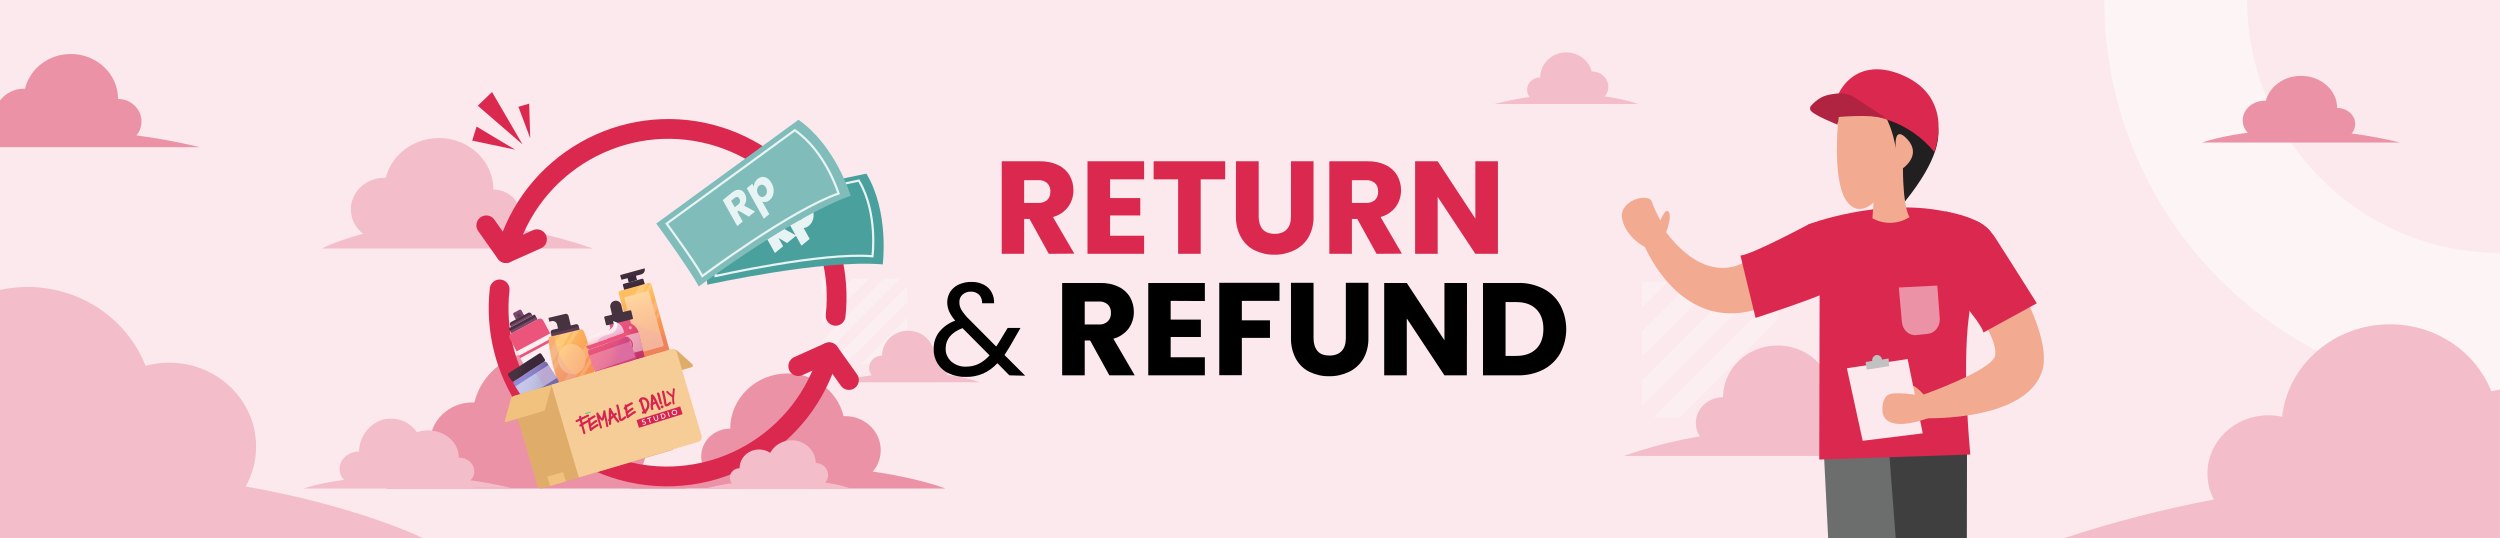 <svg xmlns="http://www.w3.org/2000/svg" width="1440" height="310" fill="none"><rect width="100%" height="100%" fill="#333333" stroke="none"/><g clip-path="url(#a)"><path fill="#fff" d="M0 0h1440v310H0z"/><path fill="#FBE9ED" d="M1440 0H0v310h1440V0Z"/><g fill="#fff" opacity=".5"><path d="M1017.1 162.5h-14.7L945.801 219v14.7l71.299-71.2ZM945.801 177.1l14.6-14.6h-14.6v14.6ZM988.801 162.5h-14.7l-28.3 28.2v14.7l43-42.9ZM1023.9 225.9l-14.6 14.6h14.6v-14.6ZM1023.9 212.3v-14.7L981 240.5h14.7l28.2-28.2ZM1023.9 184v-14.7l-71.199 71.2h14.6L1023.9 184Z" opacity=".5"/></g><g fill="#fff" opacity=".5"><path d="M518.301 160.6h-9.3l-35.7 35.8v9.2l45-45ZM473.301 169.8l9.2-9.2h-9.2v9.2ZM500.401 160.6h-9.3l-17.8 17.8v9.3l27.1-27.1ZM522.6 200.7l-9.2 9.2h9.2v-9.2ZM522.601 192.1v-9.3l-27.1 27.1h9.3l17.8-17.8ZM522.601 174.2v-9.3l-45 45h9.3l35.7-35.7Z" opacity=".5"/></g><path stroke="#fff" stroke-miterlimit="10" stroke-width="82.31" d="M1440 186.8c-103.2 0-186.8-83.6-186.8-186.8" opacity=".5"/><path fill="#A0E8CB" d="M0 76.1v1.4l1-.1c-.4-.5-.7-.9-1-1.3Z"/><path fill="#EB92A7" d="M0 84.8h115.2c-12.1-2.9-24.3-5.2-36.6-6.8 1.9-2.2 2.9-5.1 2.9-8 0-7.2-6.1-13-13.5-13 0-14.3-12.2-25.9-27.2-25.9-12.9 0-23.6 8.5-26.4 20h-.7c-5.4 0-10.4 2.5-13.7 6.8v26.9Z"/><path fill="#F3BDCA" d="M1188.8 310c28.3-9.3 57.1-16.7 86.4-22.3-2.5-4.6-3.7-9.8-3.7-15 0-18.5 15.7-33.5 35-33.5 2.7 0 5.4.3 8 .9 3.3-30 29.9-53.3 62.1-53.3 26.7 0 49.5 16 58.4 38.6 1.6-.4 3.3-.8 5-1V310h-251.2Z"/><path fill="#EB92A7" d="M1325.4 80.7c11.49 0 20.8-8.283 20.8-18.5s-9.31-18.5-20.8-18.5-20.8 8.283-20.8 18.5 9.31 18.5 20.8 18.5Z"/><path fill="#EB92A7" d="M1346.2 80.6c5.74 0 10.4-4.119 10.4-9.2 0-5.081-4.66-9.2-10.4-9.2s-10.4 4.119-10.4 9.2c0 5.081 4.66 9.2 10.4 9.2ZM1304.6 80.6c7.07 0 12.8-5.06 12.8-11.3 0-6.24-5.73-11.3-12.8-11.3s-12.8 5.06-12.8 11.3c0 6.24 5.73 11.3 12.8 11.3Z"/><path fill="#EB92A7" d="M1382.5 82.1h-114.1s45.3-16.6 114.1 0ZM453.701 278.9c18.28 0 33.1-14.282 33.1-31.9s-14.82-31.9-33.1-31.9c-18.281 0-33.1 14.282-33.1 31.9s14.819 31.9 33.1 31.9Z"/><path fill="#EB92A7" d="M420.5 278.9c9.168 0 16.6-7.163 16.6-16s-7.432-16-16.6-16c-9.168 0-16.6 7.163-16.6 16s7.432 16 16.6 16ZM486.9 278.9c11.267 0 20.4-8.775 20.4-19.6 0-10.825-9.133-19.6-20.4-19.6s-20.4 8.775-20.4 19.6c0 10.825 9.133 19.6 20.4 19.6Z"/><path fill="#EB92A7" d="M362.801 281.4h181.8s-72.2-28.7-181.8 0ZM312.1 279c22.036 0 39.9-17.192 39.9-38.4s-17.864-38.4-39.9-38.4c-22.036 0-39.9 17.192-39.9 38.4s17.864 38.4 39.9 38.4Z"/><path fill="#EB92A7" d="M352 279c11.046 0 20-8.596 20-19.2s-8.954-19.2-20-19.2-20 8.596-20 19.2 8.954 19.2 20 19.2ZM272.101 279c13.531 0 24.5-10.566 24.5-23.6s-10.969-23.6-24.5-23.6-24.5 10.566-24.5 23.6 10.969 23.6 24.5 23.6Z"/><path fill="#EB92A7" d="M395.7 281.4H222.4s68.8-27.3 173.3 0Z"/><path fill="#F3BDCA" d="M252.8 138.9c17.342 0 31.4-13.297 31.4-29.7s-14.058-29.7-31.4-29.7c-17.341 0-31.4 13.297-31.4 29.7s14.059 29.7 31.4 29.7Z"/><path fill="#F3BDCA" d="M284.1 138.8c8.671 0 15.7-6.626 15.7-14.8s-7.029-14.8-15.7-14.8c-8.67 0-15.7 6.626-15.7 14.8s7.03 14.8 15.7 14.8ZM221.401 138.8c10.659 0 19.3-8.148 19.3-18.2s-8.641-18.2-19.3-18.2c-10.66 0-19.3 8.148-19.3 18.2s8.64 18.2 19.3 18.2Z"/><path fill="#F3BDCA" d="M341.4 143.1h-156s61.9-32.7 156 0ZM1023.9 258.4c17.34 0 31.4-13.297 31.4-29.7s-14.06-29.7-31.4-29.7c-17.34 0-31.4 13.297-31.4 29.7s14.06 29.7 31.4 29.7Z"/><path fill="#F3BDCA" d="M992.501 258.4c8.669 0 15.699-6.626 15.699-14.8s-7.03-14.8-15.699-14.8c-8.671 0-15.7 6.626-15.7 14.8s7.029 14.8 15.7 14.8ZM1055.2 258.4c10.66 0 19.3-8.148 19.3-18.2s-8.64-18.2-19.3-18.2-19.3 8.148-19.3 18.2 8.64 18.2 19.3 18.2Z"/><path fill="#F3BDCA" d="M935.301 262.6H1091.2s-61.9-32.6-155.899 0ZM523.101 219.1c8.284 0 15-6.402 15-14.3 0-7.898-6.716-14.3-15-14.3-8.285 0-15 6.402-15 14.3 0 7.898 6.715 14.3 15 14.3Z"/><path fill="#F3BDCA" d="M508.101 219c4.142 0 7.5-3.179 7.5-7.1s-3.358-7.1-7.5-7.1c-4.143 0-7.5 3.179-7.5 7.1s3.357 7.1 7.5 7.1ZM538.2 219.1c5.081 0 9.2-3.94 9.2-8.8 0-4.86-4.119-8.8-9.2-8.8-5.081 0-9.2 3.94-9.2 8.8 0 4.86 4.119 8.8 9.2 8.8Z"/><path fill="#F3BDCA" d="M481.801 220.2h82.5c.1 0-32.7-12.8-82.5 0ZM902.199 58.8c8.284 0 15-6.402 15-14.3 0-7.898-6.716-14.3-15-14.3-8.284 0-15 6.402-15 14.3 0 7.898 6.716 14.3 15 14.3Z"/><path fill="#F3BDCA" d="M887.102 58.8c4.142 0 7.5-3.179 7.5-7.1s-3.358-7.1-7.5-7.1c-4.143 0-7.5 3.179-7.5 7.1s3.357 7.1 7.5 7.1ZM917.2 58.8c5.081 0 9.2-3.94 9.2-8.8 0-4.86-4.119-8.8-9.2-8.8-5.081 0-9.2 3.94-9.2 8.8 0 4.86 4.119 8.8 9.2 8.8Z"/><path fill="#F3BDCA" d="M860.9 59.9h82.5s-32.7-12.8-82.5 0Z"/><path stroke="#DB284E" stroke-linecap="round" stroke-miterlimit="10" stroke-width="11.39" d="M291.5 145.7c14.1-51.6 67.4-82.1 119-68 46 12.6 76.1 56.8 70.8 104.2"/><path stroke="#DB284E" stroke-linecap="round" stroke-linejoin="round" stroke-width="11.39" d="m280.101 129.8 11.3 16 17.9-8"/><path stroke="#DB284E" stroke-linecap="round" stroke-miterlimit="10" stroke-width="11.39" d="M477.601 203c-14.1 51.6-67.4 82.1-119 68-46.1-12.6-76.1-56.8-70.8-104.3"/><path stroke="#DB284E" stroke-linecap="round" stroke-linejoin="round" stroke-width="11.39" d="m489.001 218.9-11.4-16-17.8 8"/><path fill="#F3BDCA" d="M456.001 280.4c7.676 0 13.9-5.999 13.9-13.4 0-7.401-6.224-13.4-13.9-13.4-7.677 0-13.9 5.999-13.9 13.4 0 7.401 6.223 13.4 13.9 13.4Z"/><path fill="#F3BDCA" d="M446.7 280.5c3.204 0 5.8-2.507 5.8-5.6 0-3.093-2.596-5.6-5.8-5.6-3.203 0-5.8 2.507-5.8 5.6 0 3.093 2.597 5.6 5.8 5.6ZM469.901 280.5c3.921 0 7.1-3.089 7.1-6.9 0-3.811-3.179-6.9-7.1-6.9s-7.1 3.089-7.1 6.9c0 3.811 3.179 6.9 7.1 6.9Z"/><path fill="#F3BDCA" d="M426.5 281.4H490s-25.2-10.1-63.5 0Z"/><path fill="#F3BDCA" d="M437.2 280.5c6.186 0 11.2-4.835 11.2-10.8 0-5.965-5.014-10.8-11.2-10.8-6.186 0-11.2 4.835-11.2 10.8 0 5.965 5.014 10.8 11.2 10.8Z"/><path fill="#F3BDCA" d="M426 280.5c3.093 0 5.6-2.418 5.6-5.4s-2.507-5.4-5.6-5.4c-3.092 0-5.6 2.418-5.6 5.4s2.508 5.4 5.6 5.4ZM448.4 280.5c3.811 0 6.9-2.955 6.9-6.6 0-3.645-3.089-6.6-6.9-6.6-3.811 0-6.9 2.955-6.9 6.6 0 3.645 3.089 6.6 6.9 6.6Z"/><path fill="#F3BDCA" d="M406.4 281.4h61.4c.1 0-24.3-9.8-61.4 0Z"/><path fill="#606060" d="M326.201 220.5c.4.1.7.4.6.8-.1.4-.4.7-.8.6-.1 0-.2-.1-.3-.1-.4-.2-1.1-1.2-1.1-1.2.5-.2 1.1-.2 1.6-.1ZM333.9 219.5c.4.1.7.6.5 1-.2.4-.7.5-1.1.3-.4-.3-.8-.8-1.1-1.2.6-.2 1.2-.2 1.7-.1Z"/><path fill="#A9EDFF" d="M303.5 237.2c3.5-3.7 8.8-5 13.6-3.4 8.2 2.9 12.5-1.2 12.5-1.2l4.6 5.1-16.8 15-13.9-15.5Z"/><path fill="url(#b)" d="m369.799 160.572-10.495 2.889a.71.71 0 0 0-.497.874l1.28 4.651a.712.712 0 0 0 .875.497l10.495-2.889a.712.712 0 0 0 .497-.875l-1.28-4.65a.711.711 0 0 0-.875-.497Z"/><path fill="url(#c)" d="m375.217 163.902 11.009 39.982a1.31 1.31 0 0 1-.914 1.609l-16.338 4.498a1.31 1.31 0 0 1-1.609-.915l-11.009-39.982a1.308 1.308 0 0 1 .914-1.609l16.338-4.498a1.303 1.303 0 0 1 1.609.914v.001Z"/><path fill="#CE679B" d="m383.249 193.074 2.977 10.81a1.31 1.31 0 0 1-.914 1.609l-16.338 4.498a1.31 1.31 0 0 1-1.609-.915l-7.58-27.528a37.422 37.422 0 0 0 3.308 2.867 38.792 38.792 0 0 0 3.85 2.615c4.229 2.514 8.842 4.258 13.622 5.441.889.217 1.782.418 2.684.602v.001Z" opacity=".16" style="mix-blend-mode:multiply"/><path fill="#3A2738" d="m365.904 157.524-4.815 1.326 1.054 3.829 4.815-1.325-1.054-3.83Z"/><path fill="url(#d)" d="m371.328 154.554-13.784 3.795a.37.37 0 0 0-.259.455l.553 2.008a.37.37 0 0 0 .455.259l11.061-3.045a2.826 2.826 0 0 0 1.974-3.473v.001Z"/><path fill="#fff" fill-opacity=".5" d="m373.914 168.314 8.276 30.057a.984.984 0 0 1-.689 1.209l-12.281 3.382a.984.984 0 0 1-1.21-.688l-8.275-30.056a.984.984 0 0 1 .687-1.211l12.282-3.381a.984.984 0 0 1 1.21.688Z" opacity=".78"/><g fill="#fff" opacity=".17"><path d="m359.481 180.446 1.689-3.012 1.299 4.717-1.689 3.012-1.299-4.717ZM373.146 163.115l-2.912 5.191-4.664 1.284 2.912-5.191 4.664-1.284ZM361.239 186.831l1.689-3.012.599 2.173-1.69 3.012-.598-2.173ZM375.216 163.902l.231.837-1.769 3.155a.986.986 0 0 0-.974-.268l-.818.225 2.671-4.765c.313.162.559.45.659.815v.001ZM377.666 172.797l1.298 4.716-1.688 3.011-1.299-4.717 1.689-3.01ZM379.423 179.182l.599 2.172-1.689 3.011-.598-2.173 1.688-3.01Z"/></g><path fill="url(#e)" d="m368.056 192.129 3.292 13.635a.969.969 0 0 1-.713 1.167l-16.165 3.901a.968.968 0 0 1-1.166-.713l-3.29-13.635a9.604 9.604 0 0 1-.1-.464c-.013-.072-.026-.143-.037-.216a8.844 8.844 0 0 1 .059-3.162 8.934 8.934 0 0 1 1.61-3.592l-1.106-4.584 11.755-2.837 1.107 4.582a8.892 8.892 0 0 1 4.754 5.918Z"/><path fill="#D166B5" d="m362.195 181.631-11.757 2.836 1.106 4.583 11.756-2.836-1.105-4.583Z" opacity=".16" style="mix-blend-mode:multiply"/><path fill="#fff" d="m368.005 191.917 2.396 9.927-18.043 4.354-2.395-9.927a9.604 9.604 0 0 1-.1-.464l18.019-4.348c.045.151.086.303.123.458Z" opacity=".51"/><path fill="url(#f)" d="M359.861 196.263a.474.474 0 0 0-.779.2l-.698 2.56a1.69 1.69 0 0 0 .425 1.628c.71.724 1.937.753 2.741.066.805-.687.882-1.832.172-2.555l-1.861-1.899Z"/><path fill="url(#g)" d="M359.036 194.309a4.45 4.45 0 0 0-3.279 5.363 4.452 4.452 0 0 0 5.364 3.279 4.45 4.45 0 0 0 3.278-5.365 4.449 4.449 0 0 0-5.363-3.277Zm1.932 8.007a3.796 3.796 0 0 1-4.575-2.797 3.797 3.797 0 0 1 2.796-4.576 3.797 3.797 0 0 1 4.576 2.797 3.797 3.797 0 0 1-2.797 4.576Z"/><path fill="#47333F" d="m363.614 179.183.961 3.976a.591.591 0 0 1-.436.713l-14.405 3.477a.59.59 0 0 1-.712-.435l-.96-3.978a.592.592 0 0 1 .435-.714l4.059-.98-.977-4.047a3.236 3.236 0 0 1 4.83-3.518 3.219 3.219 0 0 1 1.457 2.001l.977 4.047 4.059-.98a.59.59 0 0 1 .712.437v.001Z"/><path fill="#D166B5" d="m370.399 201.836.949 3.927a.967.967 0 0 1-.713 1.167l-16.165 3.902a.968.968 0 0 1-1.166-.713l-3.341-13.848a9.604 9.604 0 0 1-.1-.464l.015-.004a8.844 8.844 0 0 1 .059-3.162c.467.97 1.04 1.886 1.7 2.738a17.217 17.217 0 0 0 4.778 4.22c.891.537 1.83.993 2.799 1.363h.002a13.72 13.72 0 0 0 .63.228 19.042 19.042 0 0 0 3.171.774c2.435.384 4.94.317 7.385-.128h-.003Z" opacity=".15" style="mix-blend-mode:multiply"/><path fill="#fff" d="M363.87 188.565a.88.88 0 0 1-.648 1.062.88.88 0 0 1-.413-1.71.88.88 0 0 1 1.061.648Z" opacity=".5"/><path fill="#47333F" d="m296.118 180.119 3.012-1.614a.908.908 0 0 1 1.229.371l1.614 3.012a.907.907 0 0 1-.371 1.228l-3.012 1.614a.908.908 0 0 1-1.229-.371l-1.614-3.012a.907.907 0 0 1 .371-1.228Z"/><path fill="#D166B5" d="m296.118 180.119 3.012-1.614a.908.908 0 0 1 1.229.371l1.614 3.012a.907.907 0 0 1-.371 1.228l-3.012 1.614a.908.908 0 0 1-1.229-.371l-1.614-3.012a.907.907 0 0 1 .371-1.228Z" opacity=".39" style="mix-blend-mode:multiply"/><path fill="#56404E" d="M299.824 181.699a.982.982 0 1 0-1.956-.176.982.982 0 0 0 1.956.176Z"/><path fill="#47333F" d="m308.302 181.617 1.278 2.385-14.99 8.034-1.279-2.385a.609.609 0 0 1 .249-.825l13.917-7.459a.608.608 0 0 1 .825.25Z"/><path fill="#D166B5" d="m308.829 182.597-14.99 8.034.751 1.402 14.991-8.034-.752-1.402Z" opacity=".39" style="mix-blend-mode:multiply"/><path fill="#47333F" d="m306.15 180.799.533.995-12.327 6.606-.532-.994c-.009-.017-.018-.033-.024-.051a1.429 1.429 0 0 1 .61-1.888l9.802-5.254a1.433 1.433 0 0 1 1.938.586Z"/><path fill="#D166B5" d="m306.149 180.799.533.995-12.326 6.606-.533-.994c-.009-.017-.018-.033-.024-.051l12.323-6.604c.01.015.019.032.027.048Z" opacity=".39" style="mix-blend-mode:multiply"/><path fill="url(#h)" d="m312.93 184.663 26.213 48.91a2.166 2.166 0 0 1-.886 2.932l-15.507 8.311a2.167 2.167 0 0 1-2.932-.885l-26.213-48.91a2.166 2.166 0 0 1 .886-2.932l15.507-8.311a2.167 2.167 0 0 1 2.932.885Z"/><path fill="#fff" d="m318.971 195.933-19.325 10.357 14.131 26.364 19.324-10.357-14.13-26.364ZM316.894 192.056l-19.325 10.357 1.343 2.506 19.325-10.358-1.343-2.505Z" opacity=".9"/><path fill="url(#i)" d="M340.5 204.359a104.004 104.004 0 0 1 .773 3.519c.282 1.376.536 2.759.763 4.147.348 2.178.644 4.368.786 6.598a1.452 1.452 0 0 1-1.109 1.508l-17.369 4.14a1.457 1.457 0 0 1-1.672-.846l-.134-.319c-.815-1.952-1.501-3.933-2.14-5.924-.369-1.172-.717-2.35-1.046-3.532a109.897 109.897 0 0 1-1.04-4.002l-.222-.93a99.692 99.692 0 0 1-1.294-6.477l-.042-.252c-.349-2.183-.648-4.379-.774-6.615a1.45 1.45 0 0 1 1.111-1.494l17.388-4.145a1.453 1.453 0 0 1 1.666.831c.894 2.053 1.618 4.148 2.293 6.255l.022.072a99.311 99.311 0 0 1 2.04 7.466Z"/><g fill="#fff" opacity=".17"><path d="m328.797 191.091-10.707 17.628a99.692 99.692 0 0 1-1.294-6.477l5.889-9.694 6.113-1.458-.001.001ZM321.472 206.191a9.768 9.768 0 0 0 .467 3.197l-2.589 4.263c-.256-.917-.501-1.838-.733-2.761l2.854-4.699h.001ZM333.775 189.904l-4.974 8.188a7.11 7.11 0 0 0-2.803.651l4.963-8.168 2.815-.67-.001-.001ZM331.414 215.433a7.005 7.005 0 0 0 1.278-.439l-5.174 8.519-3.174.757a1.456 1.456 0 0 1-1.672-.846c-.045-.106-.091-.212-.135-.319l4.804-7.907a7.156 7.156 0 0 0 4.074.232l-.001.003ZM337.27 207.46a9.853 9.853 0 0 0-.269-2.42 9.725 9.725 0 0 0-1.477-3.312l2.936-4.833a99.302 99.302 0 0 1 1.656 5.88l-2.846 4.685ZM340.64 204.958c.224.97.436 1.945.634 2.921l-8.777 14.45-2.816.671 10.959-18.042Z"/></g><path fill="#47333F" d="m333.35 187.838.489 2.051-16.109 3.839-.49-2.051a1.43 1.43 0 0 1 1.057-1.722l13.33-3.178a1.433 1.433 0 0 1 1.724 1.061h-.001Z"/><path fill="#D166B5" d="m317.305 192 .411 1.721 16.11-3.841-.41-1.721L317.305 192Z" opacity=".18" style="mix-blend-mode:multiply"/><path fill="#47333F" d="m323.64 181.259-3.899.928-3.856.92.518 2.175 1.295-.31a2.635 2.635 0 0 1 3.173 1.952l.956 4.008 7.356-1.753-1.706-7.159a1.632 1.632 0 0 0-1.966-1.209l-1.87.446-.001.002Z"/><path fill="#D166B5" d="m340.197 220.493-15.854 3.779a1.456 1.456 0 0 1-1.672-.845c-.876-2.055-1.6-4.144-2.274-6.244a113.32 113.32 0 0 1-2.086-7.535c-.613-2.528-1.14-5.08-1.558-7.658-.35-2.183-.649-4.379-.774-6.616-.039-.7.426-1.33 1.112-1.494l2.089-.498c.097.783.691 5.038 2.784 10.01 1.71 4.082 4.431 8.646 8.708 12.176 2.569 2.127 5.707 3.88 9.527 4.925h-.002Z" opacity=".19" style="mix-blend-mode:multiply"/><path fill="#fff" fill-opacity=".26" d="M337 205.04c.195.815.281 1.627.27 2.42-.045 3.323-1.813 6.282-4.578 7.536a7.018 7.018 0 0 1-1.277.438 7.16 7.16 0 0 1-4.075-.232c-2.438-.864-4.502-2.986-5.4-5.812a9.82 9.82 0 0 1-.467-3.198c.068-3.276 1.808-6.19 4.526-7.449a7.11 7.11 0 0 1 2.802-.651c2.613-.059 5.121 1.34 6.722 3.636A9.659 9.659 0 0 1 337 205.04Z"/><path fill="url(#j)" d="m359.441 191.851-20.471 7.132c-.542-1.22-.311-2.754.442-3.89.875-1.322 2.324-2.162 3.822-2.684 1.498-.52 3.074-.762 4.609-1.159 1.536-.395 3.072-.971 4.246-2.038.582-.531 1.072-1.194 1.281-1.955.206-.762.104-1.63-.382-2.253 0 0 1.058.124 2.32.745 1.698.834 3.768 2.566 4.134 6.101l-.001.001Z"/><path fill="#D166B5" d="m359.441 191.851-15.324 5.339c.18-1.148 1.003-2.174 1.993-2.821 1.176-.768 2.57-1.11 3.922-1.49 1.355-.381 2.736-.832 3.789-1.762a5.162 5.162 0 0 0 1.704-3.314 5.09 5.09 0 0 0-.219-2.055c1.698.834 3.768 2.565 4.135 6.101v.002Z" opacity=".28" style="mix-blend-mode:multiply"/><path fill="url(#k)" d="m362.349 195.043 4.278 12.28a1.614 1.614 0 0 1-.995 2.052l-20.496 7.141a1.615 1.615 0 0 1-2.056-.989l-4.278-12.28a1.61 1.61 0 0 1 .993-2.055l20.505-7.145a1.615 1.615 0 0 1 2.047.997l.002-.001Z"/><path fill="#fff" d="m362.894 196.612-23.543 8.203 3.184 9.141 23.543-8.203-3.184-9.141Z" opacity=".25"/><path fill="#D166B5" d="m362.349 195.043 4.808 13.801-9.142 3.185-4.367-12.534a1.734 1.734 0 0 0-2.209-1.067l-12.718 4.432a1.61 1.61 0 0 1 1.075-1.67l20.504-7.144a1.614 1.614 0 0 1 2.048.996l.001.001Z" opacity=".16" style="mix-blend-mode:multiply"/><path fill="#EB557B" d="M361.04 191.294a2.346 2.346 0 0 1-.104 1.8 2.35 2.35 0 0 1-1.346 1.201l-19.093 6.652a2.358 2.358 0 0 1-3.001-1.45l23.543-8.203h.001Z"/><path fill="url(#l)" d="m315.11 208.982 6.418 9.971a1.471 1.471 0 0 1-.444 2.032l-16.643 10.713a1.472 1.472 0 0 1-2.034-.438l-6.417-9.971a1.421 1.421 0 0 1-.155-.325 1.467 1.467 0 0 1 .597-1.71l16.65-10.717a1.471 1.471 0 0 1 2.028.446v-.001Z"/><path fill="url(#m)" d="m311.882 203.965 1.884 2.928a1.012 1.012 0 0 1-.303 1.398l-17.419 11.211a1.012 1.012 0 0 1-1.398-.303l-1.884-2.927a1.012 1.012 0 0 1 .303-1.398l17.419-11.212a1.012 1.012 0 0 1 1.398.303Z"/><path fill="#fff" d="m315.929 210.257-19.117 12.305 4.777 7.422 19.117-12.305-4.777-7.422Z" opacity=".51"/><path fill="#D166B5" d="m315.111 208.982 7.212 11.206-7.423 4.778-6.551-10.177a1.58 1.58 0 0 0-2.185-.474l-10.327 6.648a1.467 1.467 0 0 1 .597-1.71l16.649-10.717a1.472 1.472 0 0 1 2.028.446Z" opacity=".16" style="mix-blend-mode:multiply"/><path fill="#88D1E2" d="M329.601 232.6c3.9.6 7.8-1.3 9.6-4.8l2.7 3-7.7 6.9-4.6-5.1Z"/><path fill="#E0AC69" d="m398.4 211.5-21.4 6.3-11.5-10.3 20.9-6.1c1.5-.4 3.1 0 4.2 1l8.2 7.4c.4.4.4 1.1 0 1.5-.1.1-.3.1-.4.2Z"/><path fill="#E0AC69" d="m296.5 227.9 74.7-22c1.1-.3 2.3.3 2.6 1.4l14.5 49.4c.3 1.1-.3 2.3-1.4 2.6l-74.7 22c-1.1.3-2.3-.3-2.6-1.4L295 230.5c-.3-1.1.3-2.3 1.5-2.6Z"/><path fill="#F7CD97" d="m317.601 221.6 68.8-20.4c1.5-.4 3.1.4 3.5 1.9l14.2 47.9c.4 1.5-.4 3.1-1.9 3.5l-68.8 20.5-15.8-53.4Z"/><path fill="#231F20" d="M348.5 241.4c-.9 0-2 0-2.1-.4-.1-.4.5-1.1 1.4-1.4.9-.3 1.8-.1 1.9.4l.1.4 1.4-.4-.1-.4c-.4-1.2-2-1.8-3.7-1.3-1.7.5-2.7 1.9-2.4 3.1.4 1.4 2.2 1.4 3.7 1.4.9 0 2 0 2.1.4.1.4-.6 1.2-1.6 1.5-1 .3-2 .1-2.2-.3l-.1-.4-1.4.4.1.4c.4 1.2 2.1 1.8 4 1.3s3-1.9 2.6-3.2c-.4-1.3-2.2-1.5-3.7-1.5Z"/><path fill="#231F20" d="M354.8 236.1c-2.2.4-3.6 2.5-3.2 4.7.4 2.2 2.5 3.6 4.7 3.2.3 0 .5-.1.8-.2 1.3-.3 2.3-1.2 2.8-2.5l.1-.4-1.4-.4-.1.3c-.3.8-1 1.4-1.9 1.6-1.1.3-2.3-.1-2.9-1.1l6.2-1.8-.2-.7c-.6-2-2.8-3.3-4.9-2.7Zm-1.4 3.9c0-1.2.7-2.2 1.8-2.5 1.1-.3 2.3.1 3 1.1l-4.8 1.4Z"/><path fill="#30C495" d="m360.801 232.4-1.4.4.5 1.8-1.3.4.4 1.3 1.3-.4 1.2 4.1c.4 1.4 1.7 1.9 3.5 1.4l.7-.2-.4-1.3-.7.2c-1 .3-1.6.1-1.8-.5l-1.2-4.1 2.2-.6-.4-1.3-2.2.6-.4-1.8ZM367.4 232.4c-2.1.6-3.3 2.9-2.7 5 .6 2.1 2.9 3.3 5 2.7 2.1-.6 3.3-2.9 2.7-5-.7-2.1-2.9-3.3-5-2.7Zm.4 1.4c1.4-.4 2.8.4 3.2 1.7.4 1.4-.4 2.8-1.7 3.2-1.4.4-2.8-.4-3.2-1.7-.5-1.4.3-2.8 1.7-3.2-.1 0-.1 0 0 0ZM382.801 227.9c-2.1.6-3.3 2.9-2.7 5 .6 2.1 2.9 3.3 5 2.7 2.1-.6 3.3-2.9 2.7-5-.7-2.1-2.9-3.3-5-2.7Zm1.8 6.3c-1.4.4-2.8-.3-3.3-1.7-.4-1.4.3-2.8 1.7-3.3s2.8.3 3.3 1.7v.1c.4 1.4-.3 2.8-1.7 3.2ZM374.5 233.8l-.2-.5-1.7-5.8-1.4.4 3.2 10.8 1.4-.4-.6-2-.3-1.2-.4-1.3Z"/><path fill="#30C495" d="m378.701 230.4 1-1.6-2.1.6-2.8 4.3.4 1.3 4.4 2 .3.1 2-.6-5.6-2.5 2.4-3.6ZM335.201 246.3l-.9-3.1c2.2-.7 3.5-3 2.8-5.2l3.1-.9c1.2 3.9-1 8.1-5 9.2Z"/><path fill="#231F20" d="m342.498 244.719-3.07.904.904 3.069 3.07-.904-.904-3.069Z"/><path fill="#F1C27D" d="m310.236 223.867-9.113 2.684 1.582 5.372 9.113-2.684-1.582-5.372ZM324.321 271.886l-9.113 2.683 1.582 5.372 9.113-2.683-1.582-5.372Z"/><path fill="#F1C27D" d="m291.4 243.1 21.8-6.4c.4-.1.6-.4.7-.7l3.9-14.3-22 6.5c-.8.2-1.4.9-1.6 1.7l-3.4 12.6c-.1.3.1.6.4.7 0-.1.1-.1.2-.1Z"/><path fill="#F7CD97" d="m363.601 208.1 15.8-4.7-4 11.9-9.6-1-2.2-6.2Z"/><path fill="#F3BDCA" d="M225.301 280.1c10.217 0 18.5-8.73 18.5-19.5s-8.283-19.5-18.5-19.5-18.5 8.73-18.5 19.5 8.283 19.5 18.5 19.5Z"/><path fill="#F3BDCA" d="M243.401 280.1c5.026 0 9.1-3.626 9.1-8.1 0-4.473-4.074-8.1-9.1-8.1s-9.1 3.627-9.1 8.1c0 4.474 4.074 8.1 9.1 8.1ZM206.801 280.1c6.185 0 11.2-4.477 11.2-10s-5.015-10-11.2-10c-6.186 0-11.2 4.477-11.2 10s5.014 10 11.2 10Z"/><path fill="#F3BDCA" d="M275.2 281.4H174.9s39.8-14.6 100.3 0Z"/><path fill="#F3BDCA" d="M246.6 279.3c9.776 0 17.7-7.029 17.7-15.7s-7.924-15.7-17.7-15.7c-9.775 0-17.7 7.029-17.7 15.7s7.925 15.7 17.7 15.7Z"/><path fill="#F3BDCA" d="M264.3 279.4c4.916 0 8.9-3.537 8.9-7.9s-3.984-7.9-8.9-7.9c-4.915 0-8.9 3.537-8.9 7.9s3.985 7.9 8.9 7.9ZM228.9 279.4c6.02 0 10.9-4.343 10.9-9.7 0-5.357-4.88-9.7-10.9-9.7-6.02 0-10.9 4.343-10.9 9.7 0 5.357 4.88 9.7 10.9 9.7Z"/><path fill="#F3BDCA" d="M294.1 281H197s38.6-14.1 97.1 0Z"/><path fill="#DB284E" d="M301 83.2 283.4 53l-8.2 7.9L301 83.2ZM296.7 86.2l-22.2-13.3L272 81l24.7 5.2ZM305.401 79.6l-.6-19.9-6.2 1.8 6.8 18.1Z"/><path fill="#F3BDCA" d="M243.7 310s-36.7-18.2-102.2-29.8c3.9-7 6-14.9 6-23 0-26.7-22.4-48.3-50.1-48.3-4.6 0-9.1.6-13.6 1.8-10.3-26.5-36.9-45.4-68-45.4-5.4 0-10.7.6-15.9 1.7v143h243.8Z"/><path fill="#DB284E" d="M604.1 146.2 593 126.1h-3.1v20.1H577V92.9h21.8c3.7-.1 7.4.6 10.7 2.2 2.8 1.3 5.1 3.4 6.6 6s2.2 5.5 2.2 8.5c0 3.4-1 6.7-3 9.5-2.2 2.9-5.3 5-8.8 5.9l12.3 21.1-14.7.1Zm-14.2-29.3h8c1.9.1 3.9-.5 5.3-1.7 1.3-1.3 1.9-3.1 1.8-4.9.1-1.8-.5-3.5-1.8-4.8-1.5-1.3-3.4-1.9-5.3-1.7h-8v13.1ZM639.4 103.3v10.8h17.4v10h-17.4v11.7H659v10.4h-32.6V92.9H659v10.4h-19.6ZM705.7 92.9v10.4h-14.1v42.9h-13v-42.9h-14.1V92.9h41.2ZM725.001 92.9v31.8c0 3.2.8 5.6 2.3 7.4 1.6 1.7 3.9 2.6 6.9 2.6 3 0 5.4-.9 7-2.6 1.6-1.7 2.4-4.2 2.4-7.4V92.9h13v31.8c.1 4.2-.9 8.4-3 12.1-1.9 3.2-4.8 5.8-8.2 7.4-3.6 1.7-7.5 2.6-11.4 2.5-3.9.1-7.7-.8-11.3-2.5-3.3-1.6-6-4.2-7.8-7.4-2.1-3.7-3.1-7.9-3-12.1V92.9h13.1ZM792.899 146.2l-11.1-20.1h-3.1v20.1h-13V92.9h21.8c3.7-.1 7.4.6 10.7 2.2 2.8 1.3 5.1 3.4 6.6 6s2.2 5.5 2.2 8.5c0 3.4-1 6.7-3 9.5-2.2 2.9-5.3 5-8.8 5.9l12.3 21.1-14.6.1Zm-14.2-29.3h8c1.9.1 3.9-.5 5.3-1.7 1.3-1.3 1.9-3.1 1.8-4.9.1-1.8-.5-3.5-1.8-4.8-1.5-1.3-3.4-1.9-5.3-1.7h-8v13.1ZM862.802 146.2h-13l-21.7-32.8v32.8h-13V92.9h13l21.7 33v-33h13v53.3Z"/><path fill="#000" d="m581.4 216.2-6.9-7c-2.3 2.5-5.1 4.6-8.3 6-3.1 1.3-6.5 2-9.9 1.9-3.3.1-6.6-.6-9.7-2-2.7-1.2-4.9-3.1-6.5-5.6-1.6-2.6-2.4-5.5-2.3-8.5-.1-3.5 1-6.9 3.1-9.7 2.4-3 5.6-5.3 9.3-6.6-1.4-1.6-2.6-3.4-3.5-5.3-.7-1.7-1.1-3.5-1.1-5.3 0-2.1.6-4.2 1.7-6 1.2-1.8 2.9-3.3 4.9-4.2 2.3-1 4.8-1.6 7.4-1.5 2.5-.1 4.9.5 7.1 1.6 1.9 1 3.5 2.5 4.5 4.4 1 1.9 1.5 4.1 1.4 6.3h-6.9c.1-1.8-.5-3.6-1.7-4.9-1.3-1.2-3-1.9-4.7-1.8-1.8-.1-3.5.5-4.9 1.7-1.2 1.1-1.9 2.7-1.8 4.4 0 1.6.4 3.1 1.2 4.4 1.2 1.9 2.6 3.7 4.2 5.2l15.8 15.9 1.4-2.1 5.2-8.6h7.4l-6.2 10.8c-.9 1.5-1.9 3.1-3 4.8l11.9 11.9-9.1-.2Zm-17.7-6.6c2.4-1.2 4.5-2.9 6.3-4.9L554.4 189c-6.5 2.5-9.7 6.4-9.7 11.8-.1 2.8 1.1 5.5 3.2 7.4 2.3 2 5.3 3.1 8.4 3 2.6 0 5.1-.5 7.4-1.6ZM639.001 216.2l-11.1-20.1h-3.1v20.1h-13V163h21.8c3.7-.1 7.4.6 10.7 2.2 2.8 1.3 5.1 3.4 6.6 6s2.2 5.5 2.2 8.5c0 3.4-1 6.7-3 9.5-2.2 2.9-5.3 5-8.8 5.9l12.3 21.1h-14.6Zm-14.2-29.3h8c1.9.2 3.9-.5 5.3-1.8 1.3-1.3 1.9-3.1 1.8-4.9.1-1.8-.5-3.5-1.8-4.8-1.5-1.3-3.4-1.9-5.3-1.7h-8v13.2ZM674.3 173.3v10.8h17.4v10h-17.4v11.7H694v10.4h-32.6V163H694v10.4l-19.7-.1ZM737.001 162.9v10.4h-21.7v11.2h16.2v10.1h-16.2v21.5h-13v-53.2h34.7ZM756.601 162.9v31.9c0 3.2.8 5.6 2.3 7.4 1.5 1.8 3.9 2.6 6.9 2.6 3 0 5.4-.9 7-2.6 1.6-1.7 2.4-4.2 2.4-7.4v-31.9h13v31.8c.1 4.2-.9 8.4-3 12.1-2 3.2-4.8 5.8-8.2 7.4-3.6 1.7-7.5 2.6-11.4 2.5-3.9.1-7.7-.8-11.3-2.5-3.3-1.6-6-4.2-7.8-7.4-2-3.7-3-7.9-2.9-12.1v-31.8h13ZM844.901 216.2h-12.9l-21.7-32.8v32.8h-13V163h13l21.7 33v-33h13l-.1 53.2ZM888.999 166.3c4.1 2.1 7.5 5.4 9.7 9.4 4.6 8.7 4.6 19.1 0 27.8-2.3 4-5.7 7.3-9.8 9.4-4.5 2.3-9.6 3.4-14.7 3.3h-20V163h20c5.2-.2 10.2 1 14.8 3.3Zm-4.1 34.6c2.7-2.7 4.1-6.5 4.1-11.4s-1.4-8.7-4.1-11.4c-2.7-2.7-6.5-4.1-11.5-4.1h-6.2v31h6.2c4.9 0 8.8-1.4 11.5-4.1Z"/><path fill="#F2AA91" d="M1006.2 150.1s-21.3 16.7-46.5-16.3c.2-.5 4-10.5.9-12.2-1.8-1-4.2 5.4-4.2 5.4s-3.8-7.1-4.9-10.7c-1.8-5.8-19.7-.7-17.1 10.1 2.6 10.8 13.1 15.9 13.1 15.9 4.4 9.6 25 48.9 66 35.4 46.5-15.4-7.3-27.6-7.3-27.6Z"/><path fill="#6C6D6D" d="M1050.3 255.8h46l-5.6 173.5H1059l-8.7-173.5Z"/><path fill="#3F3F3F" d="M1087.8 255.8h45.2l-.3 173.5H1101l-13.2-173.5Z"/><path fill="#DB284E" d="M1134.1 182.1c-4.1 30.7.8 79.7.8 79.7l-87 2.9.2-94.5c-9.3-38.7-6.4-41-6.4-41s40.5-15.3 78.2-7.5c0 .1 22.5-2.2 14.2 60.4Z"/><path fill="#221F20" d="M1056.7 68.4s1-12.3 18.1-20.2c17.1-7.9 20.1-9.6 29.7 10.8 0 0 31.3 9.2-7.2 57l-40.6-47.6Z"/><path fill="#F2AA91" d="M1059 67.4s-4 35.2 4.3 47.9c6.9 10.6 15.9 1.3 15.9 1.3l-.7 9.1c6.7 3.8 15 3.5 21.4-.7 0 0-3.7-4-3.8-28.1 0 0 11-7.4 2.6-16.6-8.4-9.2-6.7 5.3-6.7 5.3s-6.6-46.1-33-18.2ZM1108.7 228s-5.2-6.1-7.8-6.1c-2.6 0-.9 4.7 3.4 6.8l4.4-.7Z"/><path fill="#DB284E" d="M1041.8 129.2s-32.7 17.5-39.3 18l8.7 35.9s30.9-9.9 45.7-16.6c3.9-1.8 7.3-4.6 9.9-8.1 8.8-13.5-10.3-24.6-25-29.2Z"/><path fill="#FBE9ED" d="m1063.8 212.1 35-5.3 8.7 42.8-34.6 4.3-9.1-41.8Z"/><path fill="#C1C1C1" d="m1087.8 206.5-3.8.6c-.1-1.6-1.5-2.7-3.1-2.6h-.1c-1.6.3-2.6 1.8-2.4 3.4l-3.8.6.6 4.4 13-2-.4-4.4Z"/><path fill="#DB284E" d="M1123.1 122.3s18.2 3.2 23.7 11.5l-22.8 8.5-.9-20Z"/><path fill="#F2AA91" d="M1109.3 240.9s56.9 1.9 66.8-26.6c6.1-17.3-13-49.5-13-49.5l-22.8 17.4s10.3 14.2 8.9 22.6c-1.4 8.4-41.3 22.5-41.3 22.5l1.4 13.6Z"/><path fill="#DB284E" d="M1118.5 160.5s22.2 24.1 24 31l30.7-16.8s-14.9-23.8-24.1-38c-2.4-3.7-5.6-6.7-9.4-8.8-14.2-6.2-20.1 16.3-21.2 32.6Z"/><path fill="#F2AA91" d="M1107.3 228s-13.2-2.4-18.4-1.1c-5.2 1.3-4.6 9.3-4.6 9.3s-1.4 13.7 24.5 5.3c25.9-8.4-1.5-13.5-1.5-13.5Z"/><path fill="#DB284E" d="M1056.8 67.4c21.4-4.6 43.6 3.2 57.4 20.2 0 0 12.2-30.8-17.9-44.1-30.1-13.3-42.3 13.9-39.5 23.9Z"/><path fill="#B02341" d="m1086.5 68.1-19.9-13c-2.3-.9-4.7-1.3-7.1-1.3-1.4 0-6.9.5-10.2 2.2-2.4 1.3-4.5 3-6.3 5.1-.4.6-.5 1.4-.3 2.1.7 2.7 15.7 8.6 15.7 8.6l.4-4.4c.2 0 17.5-1.7 27.7.7Z"/><path fill="#EB92A7" d="m1093.7 165.6 22.2-1.1 1.4 18.9c.3 4.5-2.7 8.5-6.9 8.9l-6.5.7c-4.2.5-8-2.9-8.4-7.5l-1.8-19.9Z"/><path fill="#49A09D" d="M400 120.841s6.768 32.507 7.425 43.159c0 0 66.399-14.713 101.037-11.703 0 0 3.926-30.067-9.432-52.297L400 120.841Z"/><path fill="#E8F3F3" d="M443.633 124.916c1.351-1.102 2.633-1.632 3.846-1.588 1.202.031 2.203.536 3.002 1.516.232.285.425.572.577.86.559.99.813 2.073.762 3.251-.051 1.177-.469 2.323-1.253 3.437l6.318 3.457-3.589 2.927-5.861-3.427-.763.622 3.146 5.642-3.181 2.594-8.342-14.938 5.338-4.353Zm4.277 3.573a5.19 5.19 0 0 0-.282-.421c-.323-.397-.701-.594-1.133-.593-.43-.02-.893.171-1.389.576l-1.972 1.608 2.093 3.743 1.972-1.608c.583-.475.925-.992 1.027-1.55.115-.568.009-1.153-.316-1.755Zm8.337-6.954c.002-.807.18-1.603.532-2.386.365-.793.913-1.487 1.645-2.084 1.116-.91 2.313-1.278 3.592-1.102 1.291.165 2.447.874 3.468 2.126.314.384.615.83.905 1.337.683 1.218 1.086 2.459 1.208 3.722.112 1.251-.035 2.413-.439 3.487a6.306 6.306 0 0 1-1.906 2.638c-.719.586-1.448.933-2.187 1.04-.738.107-1.417.021-2.037-.258l4.083 7.323-3.18 2.594-9.802-17.525 3.18-2.594.938 1.682Zm6.924.515a4.33 4.33 0 0 0-.414-.622c-.506-.62-1.08-.957-1.723-1.01-.63-.065-1.218.126-1.764.571-.632.516-1.021 1.215-1.168 2.099-.147.883.029 1.782.528 2.697.145.254.293.474.444.66.496.607 1.059.943 1.689 1.007.631.064 1.219-.126 1.764-.571.632-.516 1.022-1.216 1.168-2.099.149-.906-.025-1.817-.524-2.732Z"/><path fill="#E8F3F3" d="m447.479 123.328-.036.999.01.001.026-1Zm3.579 2.376-.883.468.006.012.007.012.87-.492Zm.762 3.251.999.043-.999-.043Zm-1.253 3.437-.818-.575-.644.915.982.538.48-.878Zm6.318 3.457.632.775 1.152-.939-1.304-.714-.48.878Zm-3.589 2.927-.505.864.599.35.538-.439-.632-.775Zm-5.861-3.427.504-.863-.599-.35-.537.438.632.775Zm-.763.622-.632-.775-.649.53.408.732.873-.487Zm3.146 5.642.632.775.649-.53-.408-.732-.873.487Zm-3.181 2.594-.873.487.582 1.041.923-.753-.632-.775Zm-8.342-14.938-.632-.774-.65.53.409.732.873-.488Zm9.615-.78.879-.476-.015-.028-.017-.027-.847.531Zm-1.415-1.014-.049.999.026.002.026-.001-.003-1Zm-3.361 2.184-.632-.775-.65.53.409.733.873-.488Zm2.093 3.743-.873.488.582 1.04.923-.753-.632-.775Zm2.999-3.158-.98-.198-.002.009-.001.009.983.18Zm-3.961-4.553c1.245-1.015 2.295-1.395 3.178-1.364l.072-1.998c-1.543-.056-3.056.623-4.514 1.812l1.264 1.55Zm3.188-1.363c.894.023 1.627.381 2.253 1.148l1.549-1.264c-.972-1.192-2.24-1.845-3.75-1.884l-.052 2Zm2.253 1.148c.196.241.35.473.469.696l1.767-.935a6.243 6.243 0 0 0-.687-1.025l-1.549 1.264Zm.482.72c.463.82.676 1.717.633 2.715l1.998.087c.059-1.357-.235-2.627-.89-3.786l-1.741.984Zm.633 2.715c-.042.958-.38 1.923-1.072 2.906l1.635 1.151c.877-1.246 1.374-2.573 1.435-3.97l-1.998-.087Zm-.734 4.359 6.318 3.456.96-1.755-6.318-3.456-.96 1.755Zm6.166 1.804-3.589 2.927 1.264 1.55 3.589-2.927-1.264-1.55Zm-2.453 2.839-5.861-3.427-1.009 1.727 5.861 3.427 1.009-1.727Zm-6.997-3.339-.763.622 1.264 1.55.763-.622-1.264-1.55Zm-1.004 1.884 3.145 5.642 1.747-.974-3.145-5.642-1.747.974Zm3.387 4.38-3.181 2.594 1.264 1.55 3.181-2.594-1.264-1.55Zm-1.676 2.881-8.342-14.937-1.746.975 8.342 14.937 1.746-.975Zm-8.583-13.675 5.338-4.353-1.264-1.55-5.338 4.354 1.264 1.549Zm9.83-2.086a5.725 5.725 0 0 0-.354-.522l-1.55 1.264.052.076c.04.059.092.139.157.244l1.695-1.062Zm-.354-.522c-.475-.582-1.121-.963-1.912-.961l.007 2c.074 0 .183.014.355.225l1.55-1.264Zm-1.86-.959c-.773-.038-1.473.312-2.069.799l1.264 1.55c.395-.323.621-.356.708-.352l.097-1.997Zm-2.069.799-1.972 1.608 1.264 1.55 1.972-1.608-1.264-1.55Zm-2.213 2.871 2.093 3.743 1.746-.976-2.093-3.743-1.746.976Zm3.598 4.03 1.972-1.608-1.264-1.55-1.972 1.608 1.264 1.55Zm1.972-1.608c.706-.576 1.222-1.286 1.379-2.145l-1.967-.36c-.048.258-.217.581-.676.955l1.264 1.55Zm1.375-2.127c.169-.838-.001-1.66-.417-2.429l-1.759.952c.235.435.276.782.216 1.081l1.96.396Zm7.041-8.907-.873.487 1.862 3.338.011-3.822-1-.003Zm.532-2.386-.908-.417-.004.007.912.41Zm5.237-3.186-.136.991.009.001.127-.992Zm4.373 3.463.872-.489-.004-.007-.868.496Zm1.208 3.722.996-.089-.001-.007-.995.096Zm-.439 3.487.931.364.004-.012-.935-.352Zm-4.093 3.678-.143-.99.143.99Zm-2.037-.258.41-.912-2.755-1.241 1.471 2.64.874-.487Zm4.083 7.323.632.775.65-.53-.408-.732-.874.487Zm-3.18 2.594-.873.488.582 1.04.923-.753-.632-.775Zm-9.802-17.525-.632-.775-.651.53.41.733.873-.488Zm3.18-2.594.873-.487-.581-1.042-.924.754.632.775Zm7.862 2.197.878-.478-.005-.009-.873.487Zm-2.137-1.632-.101.994.009.001.009.001.083-.996Zm-2.932 2.67.987.163-.987-.163Zm.528 2.697-.878.479.004.009.005.008.869-.496Zm2.133 1.667.101-.995-.101.995Zm2.932-2.67.987.163v-.001l-.987-.162Zm-6.448-3.244a4.812 4.812 0 0 1 .444-1.978l-1.824-.821a6.81 6.81 0 0 0-.62 2.793l2 .006Zm.441-1.971c.296-.643.745-1.219 1.368-1.727l-1.264-1.55c-.84.685-1.488 1.499-1.921 2.442l1.817.835Zm1.368-1.727c.928-.757 1.853-1.02 2.824-.887l.271-1.981c-1.586-.218-3.056.255-4.359 1.318l1.264 1.55Zm2.833-.885c.979.125 1.92.662 2.82 1.766l1.55-1.264c-1.142-1.4-2.513-2.281-4.116-2.486l-.254 1.984Zm2.82 1.766c.273.335.544.734.811 1.201l1.737-.992a10.76 10.76 0 0 0-.998-1.473l-1.55 1.264Zm.808 1.195c.622 1.109.977 2.217 1.085 3.328l1.99-.192c-.136-1.415-.586-2.788-1.331-4.115l-1.744.979Zm1.084 3.321c.1 1.116-.032 2.125-.379 3.045l1.871.705c.463-1.227.624-2.541.5-3.928l-1.992.178Zm-.375 3.033a5.302 5.302 0 0 1-1.606 2.228l1.264 1.55a7.297 7.297 0 0 0 2.205-3.049l-1.863-.729Zm-1.606 2.228c-.613.499-1.177.75-1.698.825l.287 1.979c.957-.138 1.85-.581 2.675-1.254l-1.264-1.55Zm-1.698.825c-.569.082-1.054.013-1.484-.18l-.821 1.823c.81.365 1.684.468 2.592.336l-.287-1.979Zm-2.768 1.219 4.084 7.323 1.747-.974-4.084-7.323-1.747.974Zm4.325 6.061-3.18 2.594 1.264 1.55 3.18-2.594-1.264-1.55Zm-1.675 2.88-9.803-17.524-1.745.976 9.802 17.525 1.746-.977Zm-10.043-16.261 3.18-2.594-1.264-1.55-3.18 2.594 1.264 1.55Zm1.675-2.882.938 1.682 1.746-.974-.938-1.682-1.746.974Zm9.608 1.223a5.385 5.385 0 0 0-.512-.767l-1.55 1.264c.097.12.204.277.316.478l1.746-.975Zm-.512-.767c-.633-.776-1.439-1.293-2.414-1.375l-.167 1.993c.31.026.653.183 1.031.646l1.55-1.264Zm-2.397-1.373c-.924-.094-1.771.199-2.497.791l1.264 1.55c.366-.298.695-.386 1.031-.352l.202-1.989Zm-2.497.791c-.839.685-1.34 1.612-1.523 2.71l1.974.327c.11-.668.389-1.141.813-1.487l-1.264-1.55Zm-1.523 2.71c-.188 1.138.05 2.262.637 3.34l1.756-.957c-.41-.752-.524-1.427-.419-2.056l-1.974-.327Zm.646 3.357c.167.292.346.559.539.796l1.549-1.264a3.908 3.908 0 0 1-.351-.524l-1.737.992Zm.539.796c.62.761 1.408 1.273 2.362 1.37l.202-1.99c-.306-.031-.645-.191-1.015-.644l-1.549 1.264Zm2.362 1.37c.925.094 1.771-.199 2.497-.791l-1.264-1.55c-.365.297-.695.385-1.031.351l-.202 1.99Zm2.497-.791c.84-.685 1.341-1.612 1.523-2.711l-1.973-.327c-.111.669-.389 1.141-.814 1.488l1.264 1.55Zm1.523-2.712c.19-1.155-.043-2.289-.633-3.372l-1.756.957c.407.747.524 1.433.416 2.091l1.973.324Z"/><path stroke="#E8F3F3" stroke-miterlimit="10" stroke-width="1.27" d="M406 123.042s5.651 27.08 6.204 35.958c0 0 61.466-13.915 90.346-11.397 0 0 3.28-25.008-7.862-43.603L406 123.042Z"/><path fill="#B6EFDA" d="M443.149 117.624c.923-.246 1.683-.221 2.279.073.593.287.979.764 1.157 1.434.052.194.084.381.095.56.057.62-.06 1.218-.351 1.794-.291.577-.758 1.055-1.4 1.435l2.377 3.15-2.452.654-2.156-3.032-.521.139.301 3.526-2.173.58-.803-9.34 3.647-.973Zm1.332 2.748a3.206 3.206 0 0 0-.046-.273c-.073-.271-.217-.455-.433-.552-.21-.107-.485-.115-.823-.025l-1.347.359.202 2.341 1.347-.359c.398-.106.686-.287.862-.543.186-.258.265-.574.238-.948Zm5.73-1.596c.183-.402.451-.759.803-1.071a3.181 3.181 0 0 1 1.291-.671c.762-.203 1.443-.117 2.042.258.608.374 1.026.988 1.254 1.844.07.262.12.553.151.871a5.147 5.147 0 0 1-.235 2.131 4.274 4.274 0 0 1-1.005 1.643 3.445 3.445 0 0 1-1.546.888c-.491.131-.933.14-1.326.028a1.98 1.98 0 0 1-.96-.588l.391 4.577-2.173.58-.949-10.962 2.172-.579.09 1.051Zm3.343 1.817a2.447 2.447 0 0 0-.067-.404c-.113-.423-.324-.721-.633-.893-.301-.173-.637-.211-1.01-.111-.432.115-.784.377-1.056.785-.272.408-.387.897-.344 1.466.015.159.04.303.074.43.11.415.316.709.616.883.301.174.637.211 1.01.112.432-.115.784-.377 1.056-.785.279-.419.396-.913.354-1.483Z"/><path fill="#80BDBA" d="M378 128.753s19.58 26.816 24.511 36.247c0 0 54.63-40.749 87.489-52.244 0 0-8.758-29.005-30.1-43.756L378 128.753Z"/><path stroke="#E8F3F3" stroke-miterlimit="10" stroke-width="1.27" d="M384 128.811S400.38 151.15 404.556 159c0 0 50.832-37.968 78.444-47.549 0 0-7.362-24.158-25.2-36.451L384 128.811Z"/><path fill="#E8F3F3" d="M421.633 110.916c1.351-1.102 2.633-1.632 3.846-1.588 1.202.031 2.203.536 3.002 1.516.232.285.425.572.577.86.559.99.813 2.073.762 3.251-.051 1.177-.469 2.323-1.253 3.437l6.318 3.457-3.589 2.927-5.861-3.427-.763.622 3.146 5.642-3.181 2.594-8.342-14.938 5.338-4.353Zm4.277 3.573a5.19 5.19 0 0 0-.282-.421c-.323-.397-.701-.594-1.133-.593-.43-.02-.893.171-1.389.576l-1.972 1.608 2.093 3.743 1.972-1.608c.583-.475.925-.992 1.027-1.55.115-.568.009-1.153-.316-1.755Zm8.337-6.954c.002-.807.18-1.603.532-2.386.365-.793.913-1.487 1.645-2.084 1.116-.91 2.313-1.278 3.592-1.102 1.291.165 2.447.874 3.468 2.126.314.384.615.83.905 1.337.683 1.218 1.086 2.459 1.208 3.722.112 1.251-.035 2.413-.439 3.487a6.306 6.306 0 0 1-1.906 2.638c-.719.586-1.448.933-2.187 1.04-.738.107-1.417.021-2.037-.258l4.083 7.323-3.18 2.594-9.802-17.525 3.18-2.594.938 1.682Zm6.924.515a4.33 4.33 0 0 0-.414-.622c-.506-.62-1.08-.957-1.723-1.01-.63-.065-1.218.126-1.764.571-.632.516-1.021 1.215-1.168 2.099-.147.883.029 1.782.528 2.697.145.254.293.474.444.66.496.607 1.059.943 1.689 1.007.631.064 1.219-.126 1.764-.571.632-.516 1.022-1.216 1.168-2.099.149-.906-.025-1.817-.524-2.732Z"/><g clip-path="url(#n)"><path fill="#F7CD97" d="m330.843 240.491 57.327-17.94 5.003 15.984-57.328 17.94z"/><path fill="#D7244F" d="m338.639 243.259.161-.089c.272 1.776.69 4.002.926 4.672.122.348.458.521.799.414a.744.744 0 0 0 .288-.172c1.31-1.238 2.191-1.781 3.651-2.68.343-.209.343-.555.237-.785-.122-.269-.428-.485-.774-.377a.73.73 0 0 0-.158.072c-1.25.77-2.082 1.3-3.061 2.134a45.558 45.558 0 0 1-.188-.939c.191-.158.369-.306.535-.446.92-.769 1.527-1.278 2.673-2.012.341-.218.335-.565.227-.798-.123-.262-.423-.473-.76-.368a.73.73 0 0 0-.167.079c-1.16.746-1.772 1.258-2.698 2.034l-.07.058a66.426 66.426 0 0 1-.291-1.882c.772-.671 1.536-1.133 2.762-1.801a.56.56 0 0 0 .263-.746c-.12-.283-.447-.52-.818-.404a.668.668 0 0 0-.129.055c-.967.527-1.707.961-2.404 1.495a.563.563 0 0 0-.102-.071.684.684 0 0 0-.527-.043c-.227.071-.463.274-.441.628l.006.165.002.007a6.4 6.4 0 0 0 .017.381c-.145.097-.692.38-1.223.653l-.027.014c-.623.319-1.329.681-1.771.938-.099-.367-.186-.691-.265-.99-.047-.179-.1-.363-.151-.542l-.032-.102a275.13 275.13 0 0 0 1.665-.814l.015-.008c.681-.334 1.452-.714 2.204-1.072a.512.512 0 0 0 .268-.33.672.672 0 0 0-.069-.527c-.156-.242-.425-.33-.721-.238a.98.98 0 0 0-.117.046c-.711.34-1.433.694-2.128 1.037l-.032.016c-.46.226-.913.449-1.373.673a4.156 4.156 0 0 1-.049-.534.555.555 0 0 0-.236-.467.669.669 0 0 0-.578-.084.579.579 0 0 0-.421.588c.01.351.055.701.134 1.044-.644.304-1.221.566-1.763.801-.331.143-.489.451-.391.766.09.287.462.538.784.399a60.08 60.08 0 0 0 1.685-.762l.077.283c.115.441.24.907.407 1.515-.2.14-.381.272-.553.405-.227.173-.312.545-.191.823a.5.5 0 0 0 .571.303c.15-.02.295-.069.427-.144.03-.017.067-.037.109-.063l.129.471c.335 1.216.68 2.473.994 3.718a.56.56 0 0 0 .265.363.62.62 0 0 0 .477.039c.289-.091.532-.38.437-.757-.316-1.254-.664-2.516-.999-3.737l-.214-.778c.594-.37 1.944-1.112 2.595-1.47l.102-.057ZM366.191 237.105c-.123-.269-.429-.486-.776-.377a.66.66 0 0 0-.157.073c-1.312.807-2.253 1.404-3.291 2.283-.063-.266-.131-.58-.201-.935a44.653 44.653 0 0 0 .784-.66c.664-.565 1.029-.876 2.06-1.539.341-.219.335-.565.226-.799-.122-.262-.422-.472-.759-.367a.69.69 0 0 0-.167.079c-1.047.672-1.415.987-2.084 1.557l-.323.275a63.716 63.716 0 0 1-.304-2.01c.34-.287.73-.535 1.099-.762.503-.308.823-.471 1.194-.661l.004-.001c.191-.098.429-.219.73-.382a.56.56 0 0 0 .263-.747c-.119-.283-.448-.524-.821-.407a.669.669 0 0 0-.127.053 32.62 32.62 0 0 1-.879.455c-.574.29-1.17.591-1.714.965a.556.556 0 0 0-.195-.169.694.694 0 0 0-.525-.044c-.228.072-.463.274-.442.627.009.132.027.324.055.571a5.01 5.01 0 0 0-.542.767c-.133.231-.119.475.039.673a.707.707 0 0 0 .73.236c.266 1.783.658 3.918.96 4.588.153.337.482.503.801.404a.741.741 0 0 0 .282-.17c1.3-1.228 2.368-1.886 3.846-2.795.34-.207.338-.551.234-.781ZM350.42 245.308c-.194-.862-.398-1.875-.594-2.853l-.006-.021c-.138-.687-.28-1.395-.416-2.034a93.435 93.435 0 0 1-.456-2.236l-.042-.217c-.073-.377-.149-.767-.171-1.154a.52.52 0 0 0-.227-.412.654.654 0 0 0-.555-.078.57.57 0 0 0-.395.427c-.107.476-.184.955-.259 1.419-.047.292-.1.622-.159.937a21.36 21.36 0 0 1-.319 1.472c-.033.13-.068.252-.105.372-.208-.272-.7-.939-1.038-1.456a30.88 30.88 0 0 0-.693-1.001l-.321-.454a1.518 1.518 0 0 0-.062-.128l-.004-.006a1.751 1.751 0 0 0-.116-.142.566.566 0 0 0-.577-.119.633.633 0 0 0-.264.158.542.542 0 0 0-.122.185.521.521 0 0 0-.052.324c.012.173.042.343.09.509.019.077.038.155.05.22.116.68.278 1.39.525 2.306.392 1.449.949 3.406 1.453 5.106a.516.516 0 0 0 .255.326.632.632 0 0 0 .474.033c.282-.088.514-.361.411-.711-.26-.876-.545-1.891-.821-2.872-.19-.674-.347-1.231-.496-1.748a30.729 30.729 0 0 1-.132-.47c.466.612.923 1.027 1.433 1.303.14.069.301.079.449.029a.55.55 0 0 0 .274-.184c.409-.543.576-1.263.709-1.963l.106.503c.131.616.271 1.308.405 1.978l.006.031c.205 1.019.416 2.072.623 2.986a.478.478 0 0 0 .453.393.547.547 0 0 0 .23-.029c.29-.091.539-.37.456-.729ZM352.043 244.125c.006-.84-.011-1.683-.026-2.329.514-.504.985-.961 1.439-1.396a29.43 29.43 0 0 0 2.23 2.88c.145.164.393.221.633.146a.651.651 0 0 0 .289-.179c.233-.255.219-.618-.033-.903-.71-.8-1.417-1.732-2.167-2.843.259-.243.492-.461.712-.662.214-.196.26-.467.12-.708-.139-.241-.465-.434-.803-.328a.669.669 0 0 0-.256.15c-.162.148-.325.299-.49.452a68.066 68.066 0 0 1-1.05-1.722 19.96 19.96 0 0 0-.442-.716 5.817 5.817 0 0 1-.184-.311l-.014-.027a.62.62 0 0 0-.201-.518.698.698 0 0 0-.649-.138.53.53 0 0 0-.273.192.837.837 0 0 0-.167.563l-.023.001.01.123c-.083 1.683-.039 3.385.005 5.034l.009.383-.037.037a.758.758 0 0 0-.091.079 2.702 2.702 0 0 0-.093.1 3.804 3.804 0 0 1-.086.091l-.091.089.008.009a.563.563 0 0 0-.015.632c.098.16.254.276.436.323.01.582.013 1.069.009 1.531a.581.581 0 0 0 .231.49.699.699 0 0 0 .609.087.618.618 0 0 0 .451-.612Zm-.071-4.087a98.698 98.698 0 0 1-.03-2.029l.025.043c.162.274.344.585.534.888.077.125.156.247.233.368a62.81 62.81 0 0 0-.762.73Z"/><path fill="#D7244F" d="M359.861 239.759a.641.641 0 0 0-.275.173c-.421.435-.776.739-1.15.986-.194.128-.404.23-.625.303l-.024.004c-.084-.161-.117-.417-.145-.625-.046-.36-.097-.768-.163-1.176-.376-2.343-.766-4.198-1.261-6.013a.589.589 0 0 0-.285-.378.648.648 0 0 0-.502-.04c-.305.096-.557.399-.449.794.642 2.352 1.062 4.405 1.322 6.464.009.066.016.135.024.21l.004.026c.088.773.194 1.736 1.066 1.993.254.074.531.063.841-.034.279-.096.547-.224.798-.379.571-.335 1.058-.803 1.497-1.259a.58.58 0 0 0 .086-.742c-.137-.226-.445-.405-.759-.307ZM381.169 233.517l-.046.015c-.502.156-.646.643-.531 1.042.11.384.476.733 1.014.59l.041-.013c.504-.158.651-.644.536-1.044-.112-.384-.476-.733-1.014-.59ZM373.59 230.922c-.549-1.157-1.614-1.961-2.783-2.101a2.862 2.862 0 0 0-1.185.105c-.717.224-1.25.718-1.498 1.389a2.797 2.797 0 0 0-.156.584.672.672 0 0 0 .229.623c.136.117.31.181.489.18.256.924.546 1.873.86 2.817.221.663.492 1.444.836 2.211l.058.132a3.653 3.653 0 0 1-.289.113c-.411.14-.519.537-.415.857.098.3.392.562.808.432l.017-.005c.197-.067.389-.148.576-.24.049.05.102.095.158.137a.739.739 0 0 0 .65.129.65.65 0 0 0 .428-.441.717.717 0 0 0 .029-.291.605.605 0 0 0-.121-.312 5.46 5.46 0 0 0 1.352-1.912c.613-1.448.597-3.054-.043-4.407Zm-3.873-.577a.734.734 0 0 1 .269-.135l.072-.023c.15-.041.306-.056.461-.045.704.016 1.432.542 1.853 1.34.476.902.498 2.19.056 3.281a4.074 4.074 0 0 1-.864 1.321 25.218 25.218 0 0 1-.779-2.112 54.852 54.852 0 0 1-1.068-3.627ZM378.892 232.038c-.363-.831-.742-1.69-1.178-2.504-.302-.564-.631-1.158-1.046-1.69-.187-.241-.377-.466-.641-.59a.858.858 0 0 0-.616-.046.77.77 0 0 0-.285.162.77.77 0 0 0-.195.264.652.652 0 0 0 .069.687l.008.01a.462.462 0 0 0-.007.065c-.04.689-.048 1.386-.059 2.059l.002.005a50.552 50.552 0 0 1-.063 2.102c-.281.199-.276.504-.185.707.03.066.071.126.12.179-.025.291-.051.63-.052.952-.002.44.037 1.078.391 1.527.196.245.488.348.76.263a.685.685 0 0 0 .162-.076.714.714 0 0 0 .298-.722.612.612 0 0 0-.106-.223c-.181-.229-.169-.624-.158-.973l.003-.082c.008-.277.034-.557.058-.828l.007-.074c.41-.231.843-.46 1.444-.765l.121.278c.462 1.057.94 2.149 1.546 3.159a.61.61 0 0 0 .733.284.745.745 0 0 0 .461-.428.64.64 0 0 0-.059-.574c-.596-.995-1.073-2.079-1.533-3.128Zm-1.771-.694c-.334.169-.61.311-.865.445.014-.437.021-.888.028-1.312l.001-.047.012-.682a20.924 20.924 0 0 1 .572 1.075c.015.032.032.064.046.096l.051.105.026.054c.043.088.087.177.129.266ZM380.614 229.611l-.088-.358-.004-.012a24.825 24.825 0 0 1-.125-.523l-.008-.025c-.047-.201-.075-.323-.201-.778-.014-.043-.025-.088-.037-.133l-.019-.07c-.121-.453-.247-.921-.498-1.313a.654.654 0 0 0-.772-.28.721.721 0 0 0-.457.42.614.614 0 0 0-.032.285.62.62 0 0 0 .103.267c.037.059.069.121.097.185l.012.041c.026.066.048.131.067.187.105.305.192.612.277.927.124.452.16.61.209.832l.002.006c.033.143.073.319.152.635l.063.252c.134.543.231.935.426 1.536l.031.101.005.016c.152.484.405 1.294 1.052 1.197.054-.008.107-.02.159-.036.213-.067.349-.192.413-.375.097-.294-.059-.628-.168-.779a.698.698 0 0 1-.078-.156l-.003-.011c-.007-.021-.017-.04-.021-.049a4.533 4.533 0 0 1-.061-.174l-.004-.013c-.047-.136-.088-.279-.126-.401-.158-.554-.245-.909-.366-1.401ZM387.926 223.655a.554.554 0 0 0-.373.372l-.023.001-.003.154c-.023.775-.09 1.567-.162 2.403l-.001.009c-.03.354-.055.65-.078.944a50.735 50.735 0 0 1-1.264-1.011 5.122 5.122 0 0 0-.302-.233 3.276 3.276 0 0 1-.328-.271c-.142-.128-.27-.25-.391-.371a4.4 4.4 0 0 1-.143-.15l-.021-.025a.853.853 0 0 1-.041-.058.539.539 0 0 0-.622-.214.588.588 0 0 0-.383.36.517.517 0 0 0 .078.478l.002.006c.485.559.691.729 1.143 1.099l.206.168.004.003c.704.581 1.35 1.09 1.977 1.555-.064 1.509.023 2.689.274 3.713.015.07.044.135.086.192a.501.501 0 0 0 .155.142.546.546 0 0 0 .433.036c.26-.081.48-.342.396-.682-.431-1.761-.249-3.755-.076-5.688l.002-.015c.058-.645.113-1.254.146-1.858.02-.059.03-.12.03-.182.001-.063-.001-.127-.003-.195a3.308 3.308 0 0 1-.003-.173.495.495 0 0 0-.199-.428.579.579 0 0 0-.516-.081ZM385.852 231.448a.652.652 0 0 0-.277.175 6.264 6.264 0 0 1-1.056.905c-.167.11-.348.199-.538.264-.059-.139-.085-.343-.109-.511l-.002-.018c-.042-.332-.09-.708-.15-1.08-.337-2.099-.732-3.972-1.212-5.724a.616.616 0 0 0-.291-.384.647.647 0 0 0-.509-.04c-.307.096-.561.403-.452.803.484 1.776.898 3.781 1.266 6.131.014.088.026.183.041.297.089.698.199 1.568 1.011 1.807.247.073.512.062.811-.031.263-.091.514-.21.75-.357.533-.312.987-.749 1.399-1.173a.589.589 0 0 0 .087-.753c-.141-.23-.451-.411-.769-.311Z"/><path fill="#D8254F" d="m391.781 234.089-25.134 7.866 1.392 4.446 25.134-7.865-1.392-4.447Z"/><path fill="#fff" d="M371.478 243.311a.606.606 0 0 0-.26-.072 2.661 2.661 0 0 0-.322-.001 3.216 3.216 0 0 1-.354 0 1.615 1.615 0 0 1-.338-.051.648.648 0 0 1-.29-.17.8.8 0 0 1-.2-.346.732.732 0 0 1 .08-.632c.122-.2.327-.345.615-.435a1.214 1.214 0 0 1 .589-.04c.068.013.136.031.202.052a.74.74 0 0 1 .135.06l.044.03-.194.375-.032-.019a.914.914 0 0 0-.222-.077.884.884 0 0 0-.394.03.575.575 0 0 0-.321.221.34.34 0 0 0 .099.493c.08.043.169.068.26.072.107.007.215.007.322.001.118-.006.236-.007.353-.001.115.005.228.021.339.05.11.031.21.09.29.171a.801.801 0 0 1 .199.344.83.83 0 0 1-.077.702c-.131.215-.355.373-.673.472a1.466 1.466 0 0 1-.712.05c-.08-.017-.16-.04-.237-.069a.996.996 0 0 1-.156-.071l-.055-.038.195-.373a.72.72 0 0 0 .038.026.908.908 0 0 0 .285.107.944.944 0 0 0 .231.013c.096-.004.191-.02.282-.05.177-.055.303-.142.379-.26a.422.422 0 0 0-.004-.481.318.318 0 0 0-.096-.083ZM374.782 240.284l.128.408-.857.268.765 2.445-.447.139-.765-2.444-.856.268-.128-.408 2.16-.676ZM378.644 241.554a.776.776 0 0 0 .053-.615l-.536-1.712.45-.141.536 1.712a1.192 1.192 0 0 1-.09.945 1.278 1.278 0 0 1-2.084.235 1.187 1.187 0 0 1-.231-.426l-.536-1.714.449-.14.536 1.712a.8.8 0 0 0 .395.477.767.767 0 0 0 .87-.087.758.758 0 0 0 .188-.244v-.002ZM381.359 238.226c.189-.062.389-.085.587-.068.198.018.391.076.566.17a1.463 1.463 0 0 1 .628 2.009 1.46 1.46 0 0 1-.888.741l-.999.313-.893-2.853.999-.312Zm-.423.58.637 2.037.551-.173a.995.995 0 0 0 .614-.516 1.094 1.094 0 0 0-.453-1.446 1.002 1.002 0 0 0-.798-.074l-.551.172ZM384.435 237.263l.448-.14.893 2.853-.448.14-.893-2.853ZM387.065 236.864c.2-.374.513-.628.937-.76a1.552 1.552 0 0 1 1.207.089 1.539 1.539 0 0 1 .651 2.081c-.2.374-.514.628-.94.762a1.535 1.535 0 0 1-1.963-.996 1.536 1.536 0 0 1 .108-1.176Zm.882 1.692a1.12 1.12 0 0 0 1.65-.993 1.12 1.12 0 1 0-2.192.337 1.06 1.06 0 0 0 .542.656Z"/></g></g><defs><linearGradient id="i" x1="321.427" x2="354.283" y1="202.081" y2="222.286" gradientUnits="userSpaceOnUse"><stop stop-color="#FFBF61"/><stop offset=".18" stop-color="#FBAD5B"/><stop offset=".48" stop-color="#F79653"/><stop offset=".76" stop-color="#F4884E"/><stop offset="1" stop-color="#F4844D"/></linearGradient><linearGradient id="b" x1="362.465" x2="365.731" y1="154.445" y2="166.311" gradientUnits="userSpaceOnUse"><stop stop-color="#47333F"/><stop offset=".57" stop-color="#44303D"/><stop offset=".97" stop-color="#3B2838"/><stop offset="1" stop-color="#3A2738"/></linearGradient><linearGradient id="d" x1="361.328" x2="365.221" y1="145.865" y2="160.006" gradientUnits="userSpaceOnUse"><stop stop-color="#47333F"/><stop offset=".68" stop-color="#45313D"/><stop offset=".92" stop-color="#3E2B3A"/><stop offset="1" stop-color="#3A2738"/></linearGradient><linearGradient id="e" x1="353.325" x2="369.162" y1="193.329" y2="203.006" gradientUnits="userSpaceOnUse"><stop stop-color="#EB557B"/><stop offset=".31" stop-color="#E65077"/><stop offset=".62" stop-color="#DA446D"/><stop offset=".93" stop-color="#C6305D"/><stop offset="1" stop-color="#C12B59"/></linearGradient><linearGradient id="f" x1="358.235" x2="362.035" y1="197.837" y2="200.053" gradientUnits="userSpaceOnUse"><stop stop-color="#EB557B"/><stop offset=".31" stop-color="#E65077"/><stop offset=".62" stop-color="#DA446D"/><stop offset=".93" stop-color="#C6305D"/><stop offset="1" stop-color="#C12B59"/></linearGradient><linearGradient id="g" x1="356.222" x2="363.897" y1="196.373" y2="200.849" gradientUnits="userSpaceOnUse"><stop stop-color="#EB557B"/><stop offset=".31" stop-color="#E65077"/><stop offset=".62" stop-color="#DA446D"/><stop offset=".93" stop-color="#C6305D"/><stop offset="1" stop-color="#C12B59"/></linearGradient><linearGradient id="h" x1="313.503" x2="319.555" y1="198.111" y2="232.131" gradientUnits="userSpaceOnUse"><stop stop-color="#EB557B"/><stop offset=".31" stop-color="#E65077"/><stop offset=".62" stop-color="#DA446D"/><stop offset=".93" stop-color="#C6305D"/><stop offset="1" stop-color="#C12B59"/></linearGradient><linearGradient id="c" x1="366.516" x2="377.637" y1="169.155" y2="209.555" gradientUnits="userSpaceOnUse"><stop stop-color="#FFBF61"/><stop offset=".18" stop-color="#FBAD5B"/><stop offset=".48" stop-color="#F79653"/><stop offset=".76" stop-color="#F4884E"/><stop offset="1" stop-color="#F4844D"/></linearGradient><linearGradient id="j" x1="343.525" x2="350.742" y1="178.758" y2="199.471" gradientUnits="userSpaceOnUse"><stop stop-color="#fff"/><stop offset=".4" stop-color="#FEFDFD"/><stop offset=".55" stop-color="#FDF6F8"/><stop offset=".65" stop-color="#FCEAEF"/><stop offset=".74" stop-color="#FAD9E1"/><stop offset=".81" stop-color="#F8C3D0"/><stop offset=".87" stop-color="#F4A8BB"/><stop offset=".93" stop-color="#F188A2"/><stop offset=".98" stop-color="#EC6386"/><stop offset="1" stop-color="#EB557B"/></linearGradient><linearGradient id="k" x1="333.606" x2="355.68" y1="196.05" y2="206.717" gradientUnits="userSpaceOnUse"><stop stop-color="#EB557B"/><stop offset=".54" stop-color="#E8537A"/><stop offset=".78" stop-color="#E14C7A"/><stop offset=".96" stop-color="#D54079"/><stop offset="1" stop-color="#D13D79"/></linearGradient><linearGradient id="l" x1="289.845" x2="311.694" y1="216.02" y2="220.757" gradientUnits="userSpaceOnUse"><stop stop-color="#8E8FD7"/><stop offset=".48" stop-color="#8B8DD4"/><stop offset=".69" stop-color="#8486CD"/><stop offset=".85" stop-color="#787CC1"/><stop offset=".99" stop-color="#676CAF"/><stop offset="1" stop-color="#656BAD"/></linearGradient><linearGradient id="m" x1="298.751" x2="305.571" y1="210.603" y2="212.083" gradientUnits="userSpaceOnUse"><stop stop-color="#47333F"/><stop offset=".43" stop-color="#3E2B3A"/><stop offset="1" stop-color="#3A2738"/></linearGradient><clipPath id="a"><path fill="#fff" d="M0 0h1440v310H0z"/></clipPath><clipPath id="n"><path fill="#fff" d="m330.843 240.491 57.327-17.94 5.003 15.984-57.328 17.94z"/></clipPath></defs></svg>